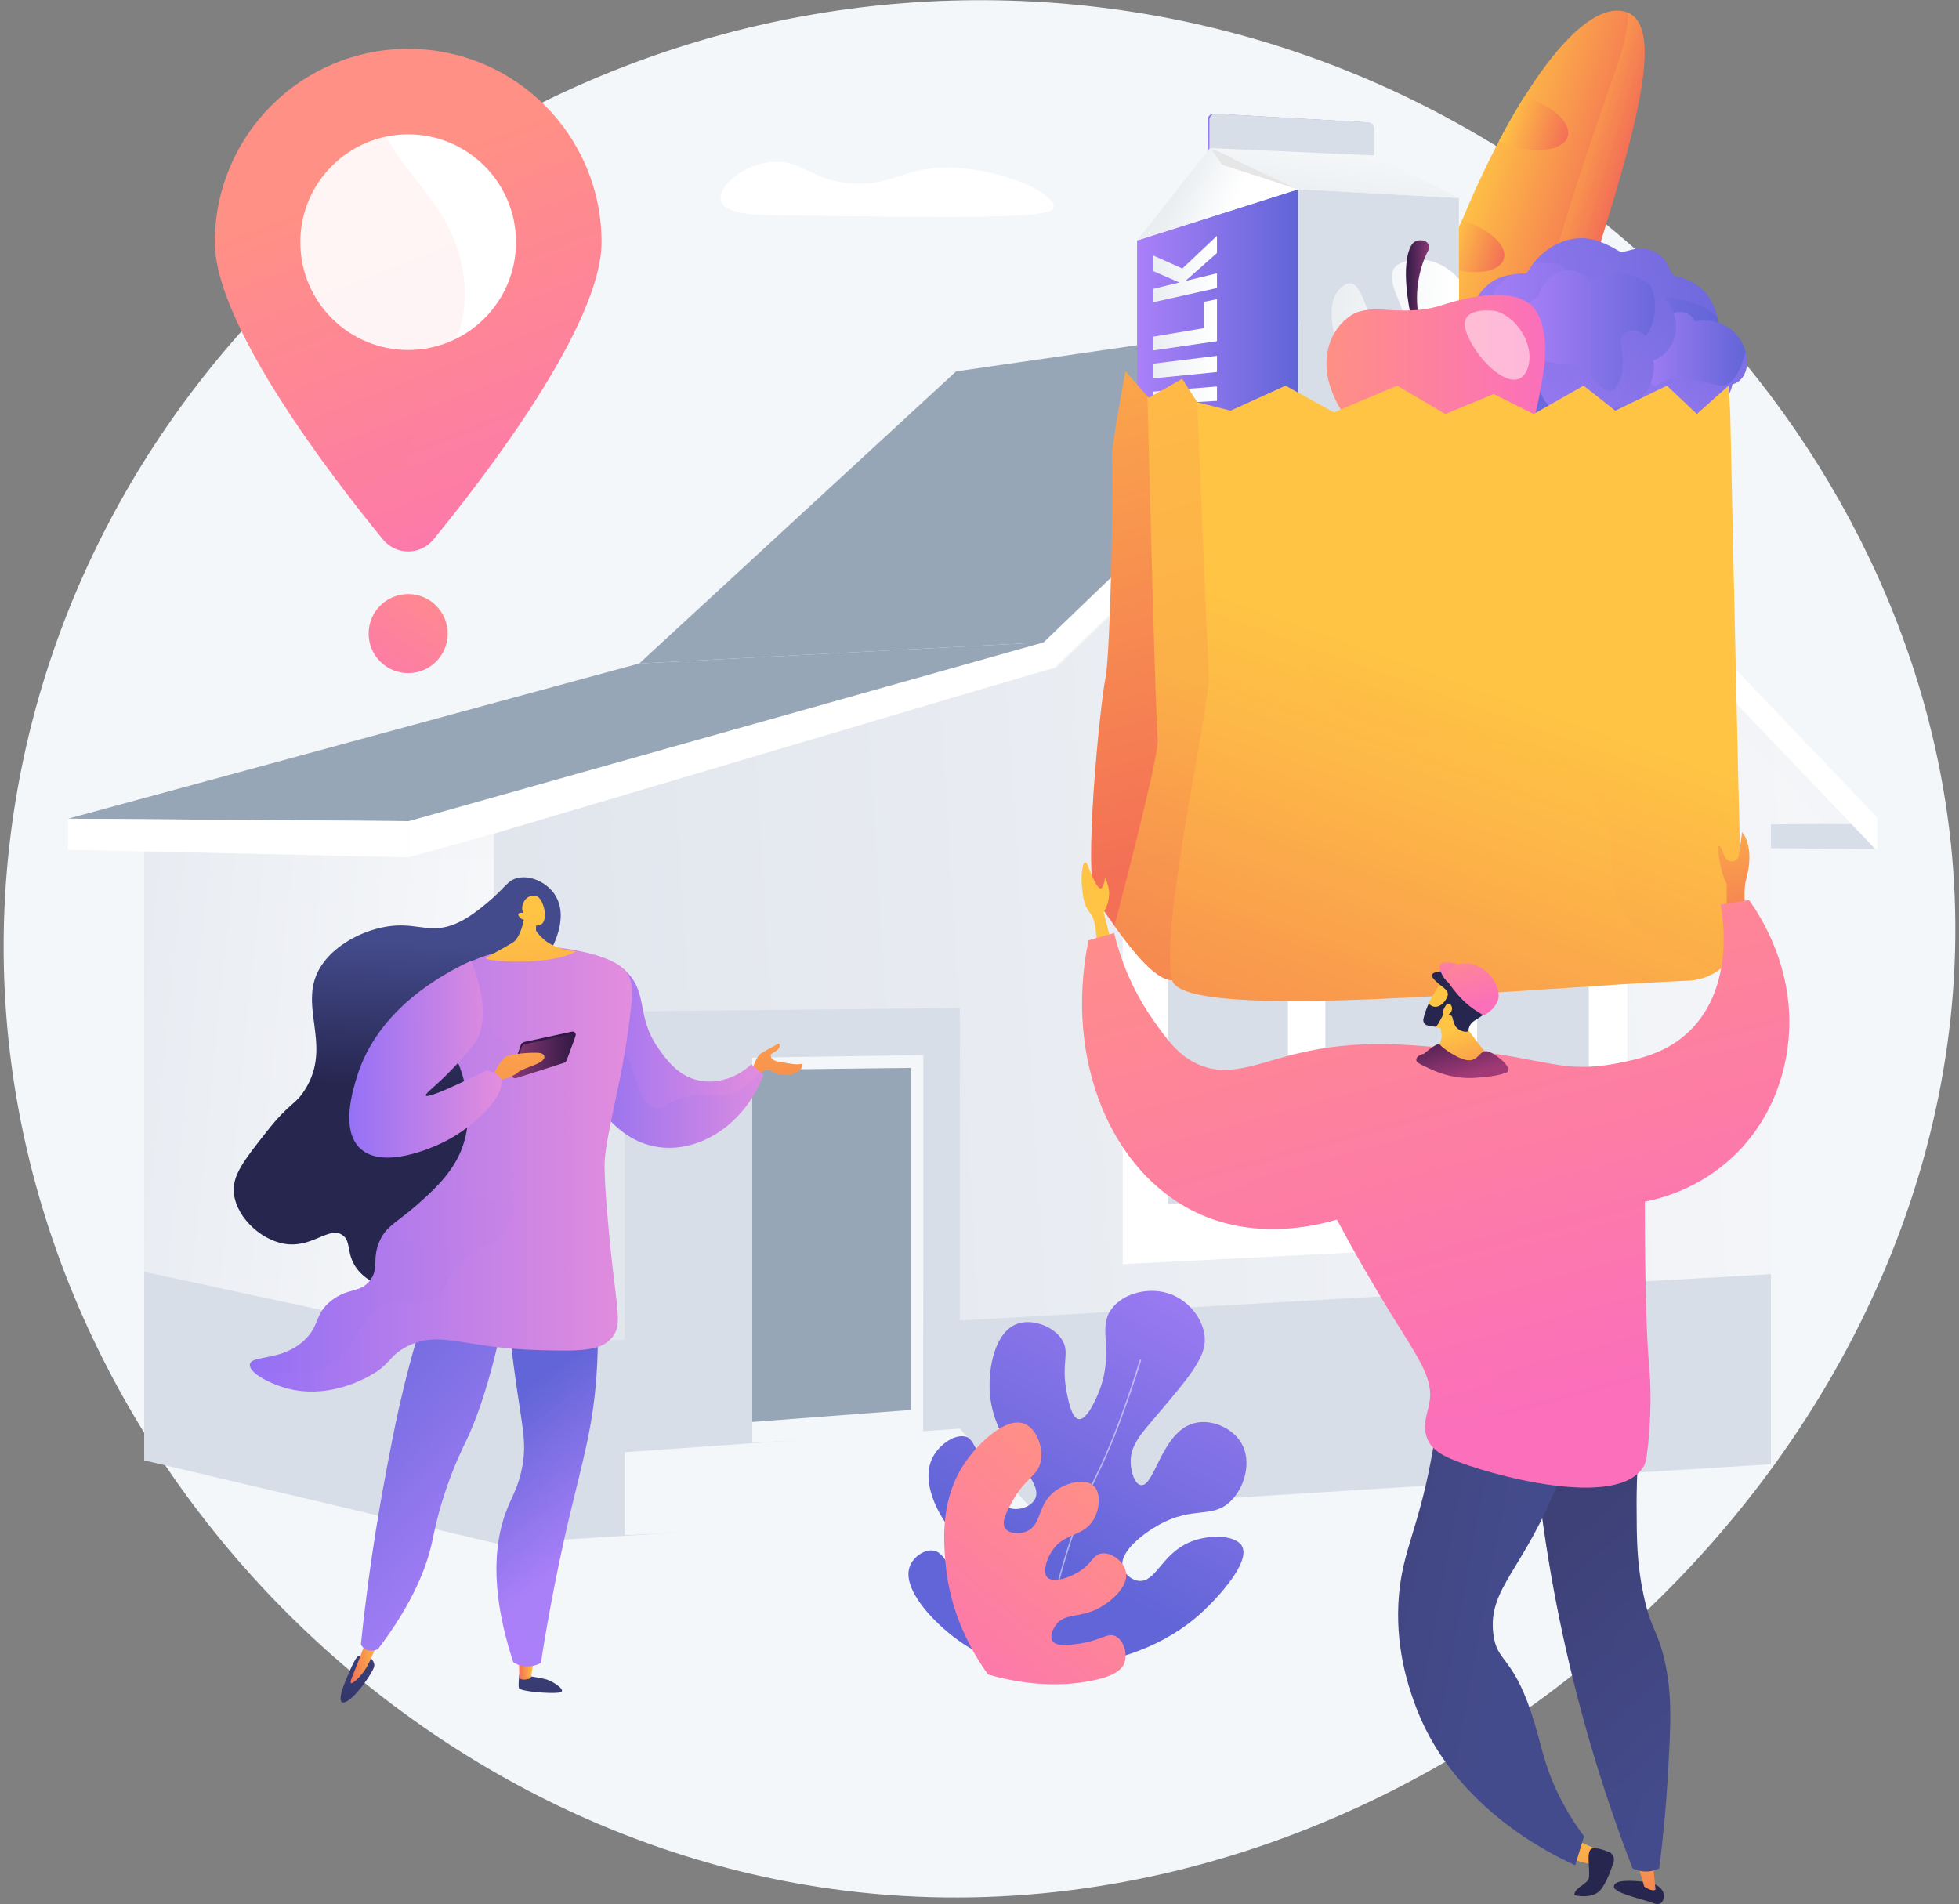 <svg width="287" height="279" viewBox="0 0 287 279" fill="none" xmlns="http://www.w3.org/2000/svg">
<rect x="0" y="0" width="287" height="279" fill="#808080" stroke="none"/>
<path d="M147.947 0.093C74.757 -2.07 11.35 51.036 1.768 120.73C-8.704 196.923 48.941 265.484 119.868 276.461C208.089 290.117 293.662 211.104 285.98 125.389C280.198 60.811 222.351 2.286 147.947 0.093Z" fill="#F4F7FA"/>
<path d="M259.447 214.53V186.006L21.125 185.672V213.964L72.866 226.185L259.447 214.53Z" fill="#D8DEE8"/>
<path d="M258.911 120.699V124.268L274.78 124.419L271.273 120.75L258.911 120.699Z" fill="#D8DEE8"/>
<path d="M72.361 197.367L21.125 186.34V120.78L72.361 121.276V197.367Z" fill="url(#paint0_linear_1_193)"/>
<path d="M271.273 120.568L259.447 120.801V186.683L140.71 193.466L91.525 196.276L72.361 197.367V121.286L154.8 97.795L203.935 50.349L271.273 120.568ZM237.583 180.892V115.615L165.212 115.494V184.611L237.583 180.892Z" fill="url(#paint1_linear_1_193)"/>
<g opacity="0.2">
<path opacity="0.2" d="M272.455 120.821L205.815 50.996L203.773 48.853L201.751 50.804L152.89 97.765L71.067 120.811L59.848 123.974V125.703H72.361V124.581L154.507 101.444L203.935 53.998L267.786 120.821H272.455Z" fill="#D8DEE8"/>
</g>
<path d="M203.773 45.204L205.815 47.337L273.264 117.95L275.003 119.77V124.389L274.78 124.419L271.293 120.77L203.935 50.349L154.507 97.785L73.069 121.933L59.848 125.602V120.315L71.067 117.162L152.89 94.116L201.751 47.145L203.773 45.204Z" fill="white"/>
<path d="M236.846 116.525V180.022L166.02 183.61V116.454L236.846 116.525ZM233.086 173.968V120.659L216.064 120.699V174.736L233.086 173.968ZM211.445 174.948V120.71L193.817 120.75V175.747L211.445 174.948ZM189.026 175.969V120.76L170.761 120.801V176.798L189.026 175.969Z" fill="white"/>
<path d="M164.484 185.218V114.908L238.382 114.978V181.478L164.484 185.218ZM167.567 118.001V181.983L235.309 178.557V118.061L167.567 118.001ZM169.224 178.415V119.274L190.572 119.224V177.445L169.224 178.415ZM172.307 122.347V175.191L187.489 174.503V122.317L172.307 122.347ZM192.28 177.364V119.214L212.981 119.163V176.414L192.28 177.364ZM195.363 122.296V174.15L209.908 173.482V122.256L195.363 122.296ZM214.528 176.353V119.163L234.632 119.113V175.433L214.528 176.353ZM217.611 122.236V173.129L231.549 172.492V122.206L217.611 122.236Z" fill="white"/>
<path d="M203.773 45.204L201.751 47.145L152.89 94.116L93.648 97.209L138.214 56.121L140.063 54.412L203.773 45.204Z" fill="#97A6B7"/>
<path d="M110.205 154.793L135.292 154.47L135.272 209.962L110.205 211.387V154.793Z" fill="#F4F7FA"/>
<path d="M105.575 208.688V156.794L133.443 156.461V206.575L105.575 208.688Z" fill="#97A6B7"/>
<path d="M91.526 212.832V148.193L140.619 147.687V209.658L135.272 209.962V154.581L110.205 154.965V211.771L91.526 212.832Z" fill="#D8DEE8"/>
<path d="M152.89 94.116L71.067 117.162L59.848 120.315L9.966 119.951L19.972 117.232L93.648 97.209L152.89 94.116Z" fill="#97A6B7"/>
<path d="M59.848 125.602L9.966 124.5V119.951L59.848 120.315V125.602Z" fill="white"/>
<path d="M232.762 121.073V173.573L216.407 174.311V121.114L232.762 121.073Z" fill="#D8DEE8"/>
<path d="M188.682 121.185V175.565L171.125 176.363V121.235L188.682 121.185Z" fill="#D8DEE8"/>
<path d="M211.111 121.124V174.554L194.17 175.322V121.175L211.111 121.124Z" fill="#D8DEE8"/>
<path d="M91.526 212.772L140.619 209.315L152.092 222.152L91.526 224.921V212.772Z" fill="#F4F7FA"/>
<path d="M88.129 35.48C88.129 47.58 71.168 69.675 63.497 79.045C61.586 81.38 58.018 81.38 56.108 79.045C48.436 69.665 31.475 47.58 31.475 35.48C31.475 19.834 44.16 7.158 59.797 7.158C75.444 7.158 88.129 19.834 88.129 35.48Z" fill="url(#paint2_linear_1_193)"/>
<path d="M59.797 51.279C68.523 51.279 75.596 44.206 75.596 35.48C75.596 26.755 68.523 19.682 59.797 19.682C51.072 19.682 43.999 26.755 43.999 35.48C43.999 44.206 51.072 51.279 59.797 51.279Z" fill="white"/>
<g opacity="0.3">
<path opacity="0.3" d="M59.676 67.422C61.475 55.586 69.288 51.795 67.944 40.626C66.398 27.739 54.986 24.302 54.713 12.84C54.672 10.99 54.915 9.211 55.39 7.503C41.846 9.615 31.475 21.34 31.475 35.481C31.475 47.58 48.436 69.676 56.108 79.046C57.23 80.421 58.928 80.987 60.525 80.744C59.15 75.559 59.11 71.132 59.676 67.422Z" fill="url(#paint3_linear_1_193)"/>
</g>
<path d="M59.797 98.624C62.996 98.624 65.589 96.031 65.589 92.832C65.589 89.633 62.996 87.04 59.797 87.04C56.598 87.04 54.005 89.633 54.005 92.832C54.005 96.031 56.598 98.624 59.797 98.624Z" fill="url(#paint4_linear_1_193)"/>
<path d="M76.081 245.359C76.081 245.359 75.899 246.825 76.02 247.32C76.141 247.815 80.417 248.169 81.873 247.997C83.328 247.825 81.003 246.34 80.084 246.067C79.154 245.794 76.081 245.359 76.081 245.359Z" fill="url(#paint5_linear_1_193)"/>
<path d="M78.234 242.903L77.779 245.854C77.779 245.854 76.626 246.37 76.081 245.864L76.02 242.782L78.234 242.903Z" fill="url(#paint6_linear_1_193)"/>
<path d="M54.127 242.772C54.127 242.772 55.036 243.449 54.794 244.247C54.551 245.056 52.439 248.28 50.922 249.2C49.416 250.12 49.891 248.21 50.326 247.017C50.761 245.824 51.883 243.206 52.327 242.772C52.772 242.337 54.127 242.772 54.127 242.772Z" fill="url(#paint7_linear_1_193)"/>
<path d="M55.764 239.537C55.329 240.76 54.905 241.761 54.571 242.509C53.844 244.146 53.439 244.763 52.995 245.299C52.6 245.763 51.67 246.754 51.418 246.592C51.165 246.42 51.842 245.218 53.156 241.69C53.348 241.174 53.955 239.547 53.955 239.547H55.764V239.537Z" fill="url(#paint8_linear_1_193)"/>
<path d="M87.189 188.462C87.502 191.535 87.806 196.306 87.351 202.088C86.765 209.628 85.258 214.399 83.368 222.435C82.216 227.347 80.659 234.574 79.244 243.621C78.921 243.813 77.961 244.298 76.717 244.116C76.02 244.015 75.504 243.742 75.201 243.54C71.502 232.239 72.593 225.245 74.382 220.878C75.141 219.018 76.06 217.552 76.556 214.692C77.213 210.912 76.404 208.799 75.252 200.036C74.433 193.789 74.575 192.829 75.12 191.889C77.294 188.169 83.965 188.24 87.189 188.462Z" fill="url(#paint9_linear_1_193)"/>
<path d="M110.174 156.855C110.174 156.855 110.69 154.823 111.559 154.288C112.418 153.752 113.641 153.176 113.924 152.943C114.207 152.711 114.531 153.408 113.722 153.954C112.914 154.49 112.914 154.49 112.914 154.49C112.893 154.641 112.924 154.753 112.944 154.833C113.075 155.218 113.51 155.48 114.046 155.531C116.118 155.966 116.916 155.986 117.24 155.895C117.29 155.885 117.462 155.824 117.543 155.905C117.664 156.036 117.442 156.441 117.351 156.582C116.795 157.441 114.854 157.805 113.399 157.138C112.863 156.895 112.661 156.633 112.277 156.693C111.66 156.794 111.286 157.613 111.064 158.28L110.174 156.855Z" fill="url(#paint10_linear_1_193)"/>
<path d="M74.464 189.776C72.199 201.471 69.976 207.616 68.298 211.094C67.883 211.953 66.499 214.712 65.195 218.674C64.032 222.182 63.557 224.759 63.305 225.902C62.526 229.49 60.596 234.726 55.4 241.589C55.34 241.629 54.45 242.125 53.601 241.68C53.176 241.457 52.954 241.094 52.873 240.922C53.55 234.362 54.329 228.843 55.006 224.588C55.148 223.698 55.774 219.786 56.755 214.631C57.139 212.61 57.705 209.648 58.372 206.616C59.211 202.835 60.495 197.681 62.476 191.515C66.468 190.928 70.461 190.352 74.464 189.776Z" fill="url(#paint11_linear_1_193)"/>
<path d="M111.842 157.492C111.256 156.966 110.67 156.441 110.073 155.925C109.861 156.148 106.717 159.21 102.321 158.28C99.298 157.644 97.55 155.157 96.438 153.57C93.082 148.809 95.094 145.312 91.475 142.077C90.474 141.178 88.503 140.086 87.219 140.42C84.157 141.208 82.388 150.437 85.36 157.694C85.956 159.16 89.261 167.226 96.741 168.095C102.775 168.803 109.184 164.537 111.842 157.492Z" fill="url(#paint12_linear_1_193)"/>
<path d="M76.394 143.513C77.678 142.33 80.134 140.955 81.367 137.772C81.741 136.811 83.055 133.425 81.114 130.827C79.962 129.291 77.829 128.24 75.939 128.614C74.332 128.927 74.079 130.049 71.34 132.303C70.279 133.183 68.561 134.598 66.66 135.376C63.395 136.72 61.434 135.457 58.16 135.598C54.137 135.78 49.457 138.024 47.203 141.289C43.2 147.091 48.992 152.964 44.615 159.756C43.18 161.98 42.472 161.484 39.076 165.79C35.67 170.106 33.972 172.259 34.275 174.908C34.699 178.577 38.641 182.074 42.361 182.317C46 182.549 48.304 179.689 50.154 180.942C51.468 181.831 50.72 183.56 52.115 185.642C53.914 188.321 57.462 188.856 58.038 188.947C63.355 189.746 70.511 183.519 73.554 176.141C79.042 162.839 69.41 149.972 76.394 143.513Z" fill="url(#paint13_linear_1_193)"/>
<path opacity="0.3" d="M74.382 220.888C75.141 219.028 76.06 217.563 76.556 214.702C77.213 210.922 76.404 208.809 75.252 200.046C74.433 193.799 74.575 192.839 75.12 191.899C76.303 189.867 78.82 188.958 81.377 188.594C81.347 188.725 81.306 188.856 81.276 188.988C79.932 195.123 85.067 198.873 82.752 205.615C81.61 208.941 79.79 209.709 79.366 213.56C78.972 217.179 80.407 217.927 80.104 221.212C79.639 226.124 76.151 227.317 75.242 231.077C74.655 233.523 75.151 237.091 79.457 242.266C79.386 242.711 79.315 243.156 79.244 243.611C78.921 243.803 77.961 244.288 76.717 244.106C76.02 244.005 75.504 243.732 75.201 243.53C71.502 232.249 72.593 225.255 74.382 220.888Z" fill="url(#paint14_linear_1_193)"/>
<path opacity="0.15" d="M87.897 149.254C93.426 153.621 92.809 162 96.215 162.425C97.257 162.556 97.196 161.757 99.672 160.949C103.291 159.766 104.999 160.959 107.546 160.069C108.598 159.695 109.972 158.907 111.327 157.037C111.498 157.189 111.67 157.34 111.842 157.492C109.184 164.537 102.775 168.792 96.731 168.085C89.251 167.216 85.946 159.15 85.35 157.684C83.955 154.278 83.611 150.447 83.945 147.243C85.218 147.627 86.603 148.233 87.897 149.254Z" fill="url(#paint15_linear_1_193)"/>
<path d="M91.91 142.633C91.566 142.108 90.495 140.652 85.916 139.571C83.621 139.035 79.386 138.105 73.938 139.267C66.448 140.854 61.788 145.352 60.03 147.232C61.465 148.172 65.437 151.023 67.398 156.441C68.005 158.129 69.814 163.89 67.237 169.288C65.751 172.401 63.112 174.736 61.121 176.505C58.119 179.163 56.573 179.577 55.562 181.953C54.47 184.551 55.572 185.814 54.208 187.593C52.752 189.503 51.034 188.614 48.557 190.544C46.02 192.526 46.92 194.143 44.615 196.336C41.259 199.51 36.822 198.479 36.61 199.904C36.428 201.137 39.592 202.795 42.27 203.472C47.587 204.807 52.216 202.563 53.601 201.875C57.422 199.955 56.755 198.722 59.666 197.256C64.538 194.81 67.863 197.529 78.962 197.812C84.976 197.964 88.008 197.994 89.676 195.962C91.192 194.102 90.394 192.071 89.484 183.287C89.191 180.356 88.574 174.22 88.574 170.713C88.574 168.641 89.292 165.265 90.727 158.513C90.808 158.119 91.586 154.46 92.213 149.588C92.789 145.211 92.708 143.867 91.91 142.633Z" fill="url(#paint16_linear_1_193)"/>
<g opacity="0.15">
<path opacity="0.15" d="M44.615 196.346C46.92 194.163 46.02 192.536 48.557 190.555C51.034 188.624 52.742 189.513 54.208 187.603C55.572 185.824 54.46 184.561 55.562 181.963C56.563 179.577 58.119 179.173 61.121 176.515C63.123 174.736 65.751 172.401 67.237 169.298C69.824 163.9 68.015 158.139 67.398 156.451C65.437 151.033 61.465 148.172 60.03 147.243C60.171 147.091 60.333 146.919 60.505 146.747C69.976 148.051 75.495 153.519 76.182 155.147C77.759 158.897 75.262 160.272 75.201 171.077C75.171 176.242 75.727 178.284 74.049 180.437C72.129 182.903 69.925 182.135 67.156 185.359C65.023 187.836 65.367 189.402 63.375 190.453C61.232 191.575 59.878 190.271 57.462 190.787C53.429 191.646 52.57 196.296 49.912 198.833C47.9 200.753 44.17 202.098 36.832 200.652C36.66 200.41 36.579 200.167 36.61 199.935C36.822 198.489 41.27 199.52 44.615 196.346Z" fill="url(#paint17_linear_1_193)"/>
</g>
<path d="M77.011 133.405C77.011 133.405 76.536 137.226 75.121 138.095C73.716 138.974 71.431 140.116 71.179 140.42C70.926 140.733 79.912 141.693 84.359 139.449C82.894 139.146 82.489 139.035 82.489 139.035C82.095 138.924 81.347 138.712 80.599 138.287C80.094 137.994 79.275 137.438 78.527 136.367L78.547 134.254L77.011 133.405Z" fill="url(#paint18_linear_1_193)"/>
<path d="M76.798 134.759C76.798 134.759 77.718 136.023 79.153 135.497C80.447 135.022 79.669 131.697 78.648 131.313C78.304 131.181 77.678 131.242 77.263 131.505C76.97 131.687 76.182 132.667 76.637 133.759C76.313 133.668 76.02 133.749 75.949 133.91C75.858 134.112 76.131 134.395 76.192 134.456C76.414 134.678 76.677 134.739 76.798 134.759Z" fill="url(#paint19_linear_1_193)"/>
<path d="M75.515 157.916L82.812 155.339C82.944 155.298 83.055 155.197 83.106 155.056L84.319 151.761C84.44 151.417 84.147 151.073 83.793 151.154L76.93 152.64C76.768 152.67 76.424 152.772 76.313 153.065L74.959 157.077C74.837 157.451 75.151 158.038 75.515 157.916Z" fill="url(#paint20_linear_1_193)"/>
<path d="M75.626 157.958L82.681 155.704C82.813 155.663 82.924 155.562 82.974 155.421L84.187 152.125C84.309 151.782 84.016 151.438 83.662 151.519L76.799 153.005C76.637 153.035 76.516 153.156 76.465 153.308L75.06 157.371C74.929 157.735 75.262 158.079 75.626 157.958Z" fill="url(#paint21_linear_1_193)"/>
<path d="M72.048 157.815C72.048 157.815 73.281 155.359 74.019 154.864C74.757 154.369 78.072 154.156 79.002 154.267C79.922 154.379 79.993 155.066 79.224 155.581C78.456 156.097 76.263 156.683 75.879 157.128C75.495 157.573 72.786 158.806 72.048 157.815Z" fill="url(#paint22_linear_1_193)"/>
<path d="M73.331 157.987C74.352 160.12 69.753 165.123 64.618 167.519C63.577 168.004 56.067 171.511 52.701 168.196C49.911 165.467 51.67 159.766 52.297 157.734C55.38 147.748 64.972 142.633 69.005 140.784C72.058 148.294 70.299 151.66 69.612 152.711C68.884 153.813 66.862 156.117 64.719 158.159C63.203 159.594 62.263 160.292 62.395 160.514C62.556 160.787 64.335 160.261 71.239 156.845C72.027 156.966 72.978 157.259 73.331 157.987Z" fill="url(#paint23_linear_1_193)"/>
<path d="M226.879 59.598C217.995 88.567 213.79 109.045 205.966 106.639C205.34 106.447 204.764 106.104 204.248 105.619C202.257 103.779 201.094 99.887 200.741 94.53C200.589 92.357 200.579 89.941 200.69 87.313C200.832 84.261 201.145 80.925 201.63 77.377C201.954 75.032 202.257 72.566 202.732 70.049C203.52 65.854 204.642 61.478 205.572 56.848L205.582 56.828C205.582 56.828 205.582 56.828 205.582 56.818L207.735 49.793C208.877 46.084 209.989 42.455 211.495 39.089C211.505 39.059 211.516 39.028 211.536 39.008C211.697 38.492 211.869 37.977 212.051 37.472C212.071 37.421 212.092 37.361 212.112 37.31C212.425 36.431 212.779 35.581 213.133 34.742C213.173 34.631 213.224 34.53 213.264 34.429C213.567 33.712 213.881 32.994 214.184 32.286C214.204 32.236 214.224 32.195 214.245 32.145C215.983 27.98 217.793 24.119 219.622 20.642C220.845 18.317 222.078 16.164 223.301 14.214C228.82 5.389 234.218 0.538 238.16 1.741C238.271 1.771 238.382 1.811 238.493 1.862C245.68 4.904 235.633 31.043 226.879 59.598Z" fill="url(#paint24_linear_1_193)"/>
<path d="M229.659 20.015C229.063 21.956 225.404 22.563 221.482 21.36C220.825 21.158 220.188 20.915 219.612 20.642C220.835 18.317 222.068 16.164 223.291 14.214C223.412 14.244 223.534 14.284 223.645 14.315C227.567 15.518 230.255 18.065 229.659 20.015Z" fill="url(#paint25_linear_1_193)"/>
<path d="M220.309 37.947C219.713 39.887 216.064 40.453 212.142 39.261C211.91 39.19 211.657 39.17 211.435 39.089C212.314 36.724 213.254 34.429 214.154 32.296L214.265 32.327C218.187 33.52 220.906 35.996 220.309 37.947Z" fill="url(#paint26_linear_1_193)"/>
<path d="M212.152 55.12C211.637 56.798 208.847 57.475 205.572 56.858L205.582 56.838C205.582 56.838 205.582 56.838 205.582 56.828L207.685 49.985C210.727 51.309 212.668 53.442 212.152 55.12Z" fill="url(#paint27_linear_1_193)"/>
<path d="M208.716 75.74C208.18 77.499 205.117 78.166 201.62 77.377C201.943 75.032 202.247 72.566 202.722 70.049C206.633 71.262 209.312 73.799 208.716 75.74Z" fill="url(#paint28_linear_1_193)"/>
<path d="M205.471 92.579C205.057 93.934 203.156 94.631 200.72 94.53C200.569 92.357 200.559 89.941 200.67 87.313C203.925 88.627 206.007 90.841 205.471 92.579Z" fill="url(#paint29_linear_1_193)"/>
<path opacity="0.4" d="M226.879 59.598C217.995 88.567 213.79 109.045 205.966 106.639C205.34 106.447 204.764 106.104 204.248 105.619C205.602 103.385 207.685 100.645 209.989 97.371C214.649 90.73 221.098 72.424 223.21 57.495C225.323 42.566 233.035 20.723 236.906 9.625C238.17 5.986 238.544 3.53 238.473 1.852C245.68 4.904 235.633 31.043 226.879 59.598Z" fill="url(#paint30_linear_1_193)"/>
<path d="M214.285 67.987C214.093 69.028 214.204 70.11 214.346 71.151C214.487 72.172 214.76 73.162 215.639 73.799C215.831 73.941 216.034 74.062 216.246 74.153C216.488 74.254 216.782 74.284 216.984 74.436C217.327 74.689 217.479 75.224 217.752 75.558C218.419 76.356 219.329 76.811 220.35 76.912C220.592 76.933 220.855 76.943 221.077 77.054C221.33 77.175 221.532 77.408 221.745 77.579C222.159 77.903 222.634 78.055 223.16 78.065C223.655 78.065 224.14 77.943 224.605 77.802C225.161 77.64 225.707 77.468 226.263 77.307C226.809 77.145 227.364 76.983 227.91 76.811C228.365 76.66 228.81 76.468 229.154 76.144C229.528 75.79 229.689 75.315 229.871 74.84C229.962 74.618 230.053 74.365 230.235 74.204C230.417 74.042 230.67 73.981 230.902 73.931C231.842 73.698 232.732 73.334 233.409 72.606C233.995 71.97 234.298 71.08 234.167 70.221C234.157 70.14 234.137 70.069 234.116 69.999C234.207 69.948 234.288 69.867 234.319 69.766C234.885 68.038 234.268 66.016 232.752 64.965C232.327 64.672 231.883 64.53 231.418 64.328C230.973 64.136 230.761 63.691 230.437 63.348C229.75 62.6 228.86 62.681 227.951 62.812C227.536 62.873 227.132 62.913 226.738 62.751C226.283 62.559 225.879 62.256 225.424 62.054C224.959 61.852 224.464 61.771 223.968 61.862C223.523 61.943 223.089 62.155 222.644 62.175C222.139 62.206 221.643 61.953 221.158 61.852C220.714 61.761 220.238 61.74 219.784 61.771C218.833 61.842 217.853 62.185 217.115 62.802C216.721 63.135 216.367 63.54 216.185 64.035C216.094 64.288 216.054 64.53 216.023 64.793C216.003 65.026 215.983 65.248 215.831 65.43C215.67 65.632 215.447 65.784 215.265 65.966C215.083 66.147 214.932 66.35 214.8 66.562C214.548 66.987 214.386 67.482 214.285 67.987Z" fill="url(#paint31_linear_1_193)"/>
<path opacity="0.4" d="M215.377 65.865C216.246 67.502 217.297 69.059 218.146 70.706C218.712 71.656 219.662 72.263 220.562 72.819C221.563 73.365 222.786 73.415 223.857 72.94C225.96 72.162 227.263 70.241 229.629 69.978C231.195 69.837 232.732 69.857 234.197 70.302C234.299 71.131 233.995 71.98 233.429 72.586C232.752 73.314 231.873 73.678 230.922 73.91C230.69 73.971 230.437 74.032 230.255 74.183C230.063 74.345 229.972 74.598 229.892 74.82C229.71 75.295 229.558 75.76 229.174 76.124C228.82 76.457 228.375 76.65 227.931 76.791C227.385 76.973 226.829 77.125 226.283 77.286C225.727 77.448 225.181 77.62 224.625 77.782C224.16 77.923 223.665 78.044 223.18 78.044C222.654 78.044 222.189 77.893 221.765 77.559C221.542 77.387 221.35 77.155 221.098 77.034C220.875 76.922 220.613 76.922 220.37 76.892C219.349 76.791 218.429 76.326 217.772 75.538C217.499 75.204 217.348 74.668 217.004 74.416C216.792 74.264 216.499 74.234 216.266 74.133C216.044 74.042 215.842 73.92 215.66 73.779C214.78 73.142 214.518 72.152 214.366 71.131C214.214 70.09 214.113 69.008 214.305 67.967C214.396 67.462 214.568 66.976 214.841 66.542C214.972 66.319 215.124 66.117 215.306 65.945C215.316 65.925 215.346 65.895 215.377 65.865Z" fill="url(#paint32_linear_1_193)"/>
<path d="M227.951 54.938C227.071 53.917 225.828 53.159 224.504 52.947C224.858 51.612 224.383 50.086 223.17 49.237C221.593 48.125 219.733 48.317 218.075 49.025C216.681 48.6 215.114 48.661 213.79 49.247C210.858 50.531 209.595 53.877 210.484 56.798C209.211 57.172 208.16 58.172 207.776 59.497C207.28 61.175 207.978 62.873 209.292 63.954C209.959 64.5 210.727 64.914 211.455 65.389C212.243 65.915 212.749 66.562 213.345 67.28C214.517 68.685 216.296 69.493 218.146 69.392C219.784 69.301 221.259 68.462 222.27 67.219C223.261 67.785 224.464 67.906 225.596 67.654C227.213 67.3 228.507 66.228 229.245 64.763C230.751 61.791 230.114 57.435 227.951 54.938Z" fill="url(#paint33_linear_1_193)"/>
<path d="M241.485 70.039C242.354 69.918 244.78 69.21 246.054 67.937C247.398 66.602 247.166 63.894 247.712 63.206C248.257 62.519 249.865 62.034 250.916 60.75C252.432 58.88 252.937 56.303 251.836 54.726C251.361 54.048 249.986 52.957 250.168 51.956C250.38 51.461 251.937 50.551 251.724 47.519C251.553 45.093 250.158 41.414 245.356 40.433C244.416 39.887 244.538 37.785 242.082 36.764C239.625 35.753 238.079 37.31 237.189 36.794C236.3 36.279 234.137 34.965 231.943 34.904C229.386 34.834 226.94 36.016 225.07 38.068C224.605 38.584 224.211 39.139 223.877 39.716C223.736 39.958 223.695 40.049 223.412 40.059C223.079 40.069 222.765 40.069 222.432 40.11C221.249 40.231 219.865 40.484 218.793 41.151C216.63 42.495 215.367 44.982 215.225 47.226C215.084 49.348 217.216 53.159 216.994 53.796C216.772 54.432 214.568 56.505 214.669 59.052C214.801 62.286 216.398 64.965 219.329 66.38C220.623 67.007 224.191 67.825 225.131 68.462C226.071 69.099 225.889 72.111 227.365 73.455C228.972 74.911 230.73 74.82 233.187 74.112C234.521 73.728 235.319 73.91 236.421 72.99C237.695 73.385 239.363 72.677 240.424 71.636C240.909 71.161 240.616 70.16 241.485 70.039Z" fill="url(#paint34_linear_1_193)"/>
<g opacity="0.4">
<path opacity="0.4" d="M245.144 43.678C241.758 43.193 239.322 46.013 236.179 46.397C233.035 46.791 232.287 42.667 230.559 40.554C229.952 39.766 229.144 38.988 228.335 38.796C227.082 38.462 225.778 38.442 224.524 38.725C224.696 38.492 224.878 38.28 225.07 38.058C226.94 36.006 229.386 34.834 231.944 34.894C234.147 34.955 236.3 36.259 237.189 36.784C238.089 37.31 239.636 35.743 242.082 36.754C244.538 37.765 244.417 39.877 245.357 40.423C249.45 41.262 251.067 44.062 251.563 46.367C251.492 46.316 251.431 46.265 251.361 46.215C249.642 44.8 247.499 43.991 245.144 43.678Z" fill="url(#paint35_linear_1_193)"/>
<path opacity="0.4" d="M218.783 41.141C219.521 40.686 220.4 40.423 221.27 40.261C219.945 41.383 218.065 42.869 218.945 44.466C220.41 47.145 223.473 48.823 224.342 51.976C225.232 55.342 221.927 57.445 219.228 58.688C218.268 59.143 218.187 60.053 218.53 60.922C219.44 63.328 221.522 65.258 224.009 65.773C229.892 66.987 235.461 65.309 241.414 64.935C242.991 64.793 244.366 65.935 245.559 66.835C246.115 66.34 246.66 65.824 247.186 65.288C247.004 66.228 246.731 67.259 246.054 67.937C244.78 69.21 242.354 69.918 241.485 70.039C240.616 70.16 240.909 71.161 240.424 71.626C239.363 72.667 237.685 73.365 236.421 72.98C235.319 73.89 234.511 73.718 233.187 74.102C230.72 74.8 228.962 74.901 227.365 73.445C225.889 72.101 226.071 69.079 225.131 68.452C224.191 67.825 220.623 66.997 219.329 66.37C216.398 64.955 214.79 62.286 214.669 59.042C214.568 56.495 216.772 54.422 216.994 53.786C217.216 53.149 215.094 49.338 215.225 47.216C215.356 44.972 216.62 42.485 218.783 41.141Z" fill="url(#paint36_linear_1_193)"/>
</g>
<path d="M222.25 57.364C230.922 64.308 233.389 76.801 233.389 76.801L241.455 71.747C230.407 59.062 232.984 53.816 232.883 48.398C232.883 48.398 232.206 47.074 231.741 48.59C231.499 49.389 231.165 52.633 231.711 56.232C229.103 52.371 229.507 48.995 228.608 47.953C228.294 47.6 227.435 47.701 227.435 47.701C227.435 47.701 228.699 56.818 233.652 66.683C233.652 66.683 228.112 57.081 224.999 54.898C224.413 54.503 224.019 54.999 224.484 55.918C224.484 55.918 225.909 57.576 227.486 60.396C224.706 57.99 224.241 57.414 223.261 56.596C222.29 55.797 221.805 56.454 222.25 57.364Z" fill="url(#paint37_linear_1_193)"/>
<path d="M253.786 56.303C254.888 56.06 255.666 55.049 255.869 53.887C256.111 52.472 255.707 50.966 254.949 49.763C253.544 47.549 250.865 46.548 248.369 47.104C247.984 46.346 247.216 45.78 246.357 45.709C245.559 45.649 244.861 45.972 244.366 46.528C243.921 46.508 243.476 46.538 243.052 46.65C242.001 46.912 241.101 47.862 241.091 48.934C239.635 49.459 238.857 51.279 238.756 52.745C238.685 53.796 238.827 54.958 239.625 55.726C239.949 56.04 240.394 56.111 240.434 56.606C240.474 57.071 240.525 57.536 240.707 57.97C241.071 58.85 241.748 59.567 242.587 60.022C242.941 60.214 243.355 60.346 243.749 60.416C244.214 60.487 244.77 60.305 245.205 60.437C245.458 60.507 245.69 60.78 245.902 60.922C246.104 61.063 246.317 61.185 246.539 61.276C246.964 61.447 247.418 61.508 247.883 61.488C248.763 61.447 249.602 61.063 250.35 60.619C251.886 59.678 253.524 58.162 253.786 56.303Z" fill="url(#paint38_linear_1_193)"/>
<path opacity="0.4" d="M241.354 55.565C241.768 55.999 242.365 56.798 242.658 56.555C245.356 54.24 248.844 55.888 251.866 56.454C253.645 56.767 254.575 54.827 255.09 53.513C255.333 52.937 255.575 52.239 255.717 51.501C255.929 52.28 256 53.088 255.869 53.877C255.666 55.029 254.878 56.04 253.786 56.292C253.524 58.152 251.886 59.668 250.34 60.598C249.602 61.043 248.753 61.427 247.873 61.468C247.418 61.488 246.964 61.427 246.529 61.255C246.297 61.164 246.094 61.033 245.892 60.902C245.68 60.75 245.447 60.487 245.195 60.416C244.76 60.285 244.204 60.467 243.739 60.396C243.335 60.336 242.931 60.194 242.577 60.002C241.738 59.557 241.061 58.84 240.697 57.95C240.515 57.505 240.464 57.05 240.424 56.586C240.383 56.09 239.949 56.03 239.615 55.706C238.827 54.938 238.675 53.765 238.746 52.724C238.756 52.644 238.756 52.573 238.766 52.492C239.625 53.523 240.424 54.564 241.354 55.565Z" fill="url(#paint39_linear_1_193)"/>
<path d="M225.262 52.977C224.322 52.209 223.17 51.734 222.038 51.309C220.926 50.895 219.784 50.622 218.662 51.168C218.419 51.289 218.186 51.42 217.974 51.592C217.742 51.784 217.55 52.057 217.277 52.189C216.832 52.401 216.205 52.259 215.72 52.35C214.558 52.583 213.587 53.26 212.93 54.23C212.769 54.463 212.617 54.726 212.385 54.887C212.122 55.079 211.778 55.15 211.485 55.272C210.929 55.514 210.515 55.908 210.232 56.434C209.959 56.929 209.817 57.485 209.706 58.041C209.565 58.688 209.433 59.335 209.302 59.982C209.17 60.629 209.019 61.265 208.908 61.922C208.806 62.458 208.766 63.014 208.908 63.55C209.059 64.126 209.453 64.54 209.827 64.985C210.009 65.197 210.211 65.43 210.262 65.703C210.323 65.976 210.242 66.259 210.171 66.532C209.898 67.613 209.767 68.705 210.141 69.786C210.464 70.716 211.192 71.515 212.132 71.848C212.213 71.879 212.304 71.899 212.385 71.919C212.385 72.04 212.425 72.162 212.516 72.253C213.951 73.759 216.327 74.244 218.217 73.294C218.742 73.031 219.127 72.657 219.591 72.303C220.036 71.96 220.592 71.99 221.118 71.858C222.24 71.575 222.654 70.635 223.018 69.635C223.18 69.18 223.362 68.755 223.746 68.442C224.191 68.088 224.716 67.846 225.171 67.502C225.626 67.148 225.98 66.693 226.162 66.137C226.323 65.642 226.344 65.096 226.566 64.621C226.808 64.096 227.334 63.732 227.708 63.287C228.042 62.883 228.325 62.428 228.537 61.943C228.982 60.952 229.174 59.759 228.951 58.688C228.83 58.102 228.618 57.526 228.213 57.081C228.011 56.858 227.789 56.676 227.536 56.505C227.314 56.353 227.102 56.222 226.99 55.969C226.879 55.696 226.849 55.393 226.758 55.11C226.677 54.827 226.556 54.564 226.404 54.311C226.121 53.786 225.717 53.351 225.262 52.977Z" fill="url(#paint40_linear_1_193)"/>
<path opacity="0.4" d="M211.505 55.292C211.799 55.16 212.142 55.1 212.405 54.908C212.637 54.736 212.789 54.483 212.951 54.251C213.476 53.472 214.204 52.886 215.063 52.563C214.993 52.674 214.922 52.795 214.841 52.906C214.75 53.017 214.619 53.402 214.578 53.563C213.628 55.292 211.889 57.253 212.85 59.022C213.305 59.982 214.619 60.396 215.124 61.306C215.983 62.61 215.447 64.298 215.751 65.804C215.902 66.906 215.7 68.189 216.964 68.664C219.046 69.422 221.381 69.433 223.463 68.766C223.261 69.028 223.139 69.332 223.028 69.655C222.664 70.656 222.25 71.585 221.128 71.879C220.613 72.01 220.046 71.99 219.602 72.323C219.137 72.677 218.753 73.051 218.227 73.324C216.337 74.274 213.962 73.789 212.526 72.283C212.435 72.192 212.405 72.071 212.395 71.949C212.314 71.929 212.223 71.899 212.142 71.879C211.202 71.545 210.474 70.747 210.151 69.817C209.777 68.735 209.908 67.644 210.181 66.562C210.252 66.299 210.323 66.016 210.272 65.733C210.212 65.46 210.009 65.228 209.838 65.016C209.464 64.571 209.069 64.156 208.918 63.58C208.776 63.044 208.827 62.489 208.918 61.953C209.039 61.306 209.181 60.659 209.322 60.012C209.453 59.365 209.585 58.718 209.726 58.071C209.848 57.526 209.979 56.959 210.252 56.464C210.535 55.928 210.949 55.534 211.505 55.292Z" fill="url(#paint41_linear_1_193)"/>
<path d="M236.704 39.938C235.309 39.908 233.874 40.342 232.792 41.222C232.014 40.019 230.508 39.342 229.022 39.675C227.081 40.12 225.929 41.676 225.333 43.445C224.049 44.224 223.008 45.467 222.533 46.892C221.492 50.036 223.19 53.311 226.05 54.655C225.454 55.898 225.505 57.394 226.253 58.607C227.203 60.144 228.982 60.79 230.73 60.517C231.62 60.386 232.459 60.073 233.328 59.85C234.278 59.598 235.117 59.668 236.088 59.699C237.978 59.77 239.838 58.961 241.03 57.475C242.092 56.161 242.466 54.433 242.203 52.795C243.325 52.431 244.245 51.582 244.841 50.541C245.68 49.055 245.751 47.317 245.144 45.73C243.911 42.526 240.11 40.009 236.704 39.938Z" fill="url(#paint42_linear_1_193)"/>
<path opacity="0.4" d="M224.069 50.784C224.959 52.977 227.476 53.331 229.649 53.29C232.176 53.169 233.217 55.878 235.238 57.071C235.633 57.303 236.057 57.364 236.451 57.01C238.19 55.16 237.745 52.654 237.482 50.298C237.29 49.358 238.028 48.712 238.958 48.418C239.787 48.236 240.525 48.752 241.101 49.227C242.708 47.044 242.951 43.92 241.677 41.606C243.244 42.647 244.527 44.102 245.154 45.73C245.761 47.317 245.69 49.055 244.851 50.541C244.265 51.582 243.335 52.431 242.213 52.795C242.476 54.432 242.102 56.151 241.04 57.475C239.848 58.961 237.988 59.77 236.098 59.699C235.127 59.668 234.288 59.598 233.338 59.85C232.479 60.073 231.63 60.386 230.74 60.517C228.992 60.78 227.213 60.144 226.263 58.607C225.515 57.394 225.464 55.898 226.06 54.655C223.2 53.321 221.502 50.036 222.543 46.892C222.846 45.992 223.372 45.154 224.039 44.466C223.301 46.498 223.251 48.762 224.069 50.784Z" fill="url(#paint43_linear_1_193)"/>
<path d="M241.364 71.525C240.232 70.585 233.035 73.759 233.298 76.579C233.55 79.389 243.598 73.385 241.364 71.525Z" fill="url(#paint44_linear_1_193)"/>
<path d="M201.094 23.331L176.917 23.149V17.569C176.917 17.044 177.361 16.629 177.887 16.66L200.225 17.933C200.71 17.964 201.084 18.358 201.084 18.843V23.331H201.094Z" fill="url(#paint45_linear_1_193)"/>
<path d="M201.367 23.331L177.189 21.956V17.569C177.189 17.044 177.634 16.629 178.16 16.66L200.498 17.933C200.983 17.964 201.357 18.358 201.357 18.843V23.331H201.367Z" fill="#D8DEE8"/>
<path d="M213.739 94.985L190.147 96.299V27.697L213.739 29.011V94.985Z" fill="#D8DEE8"/>
<path d="M205.996 38.27C199.972 39.796 209.403 47.62 204.086 49.247C199.861 50.541 200.366 38.776 196.495 42.111C192.573 45.497 197.779 55.585 200.417 63.337C203.035 71.019 203.166 82.108 195.302 80.167C193.099 79.621 191.502 78.833 190.157 77.943V96.289L213.749 94.975V40.888C211.869 38.776 209.17 37.472 205.996 38.27Z" fill="url(#paint46_linear_1_193)"/>
<path d="M190.158 96.299L166.586 91.963V35.228L190.158 27.738V96.299Z" fill="url(#paint47_linear_1_193)"/>
<path d="M190.158 27.738L166.586 35.228L177.26 21.693L190.158 27.738Z" fill="url(#paint48_linear_1_193)"/>
<g opacity="0.3">
<path opacity="0.3" d="M177.26 21.693L166.586 35.228L180.393 23.159L177.26 21.693Z" fill="#E6E6E6"/>
</g>
<path d="M166.586 78.681V91.973L190.168 96.309V77.984C186.145 75.437 184.265 72.556 177.715 71.919C173.439 71.495 169.396 75.154 166.586 78.681Z" fill="#D8DEE8"/>
<path d="M172.378 59.082V59.102L175.996 60.487V62.408L172.378 64.025V64.045L178.291 64.015V66.067L168.982 65.925V63.914L174.248 61.508V61.488L168.982 59.426V57.364L178.291 56.626V58.728L172.378 59.082Z" fill="url(#paint49_linear_1_193)"/>
<path d="M178.291 54.503L168.982 55.433V53.28L178.291 52.128V54.503Z" fill="url(#paint50_linear_1_193)"/>
<path d="M168.982 49.318L176.35 48.085V44.234L178.291 43.83V49.985L168.982 51.34V49.318Z" fill="url(#paint51_linear_1_193)"/>
<path d="M168.982 42.313L172.752 41.394V41.373L168.982 39.736V37.452L173.217 39.342L178.291 34.55V37.067L173.692 41.141V41.161L178.291 40.039V42.202L168.982 44.274V42.313Z" fill="url(#paint52_linear_1_193)"/>
<path d="M177.26 21.693L201.367 22.775L213.739 29.011L190.158 27.738L177.26 21.693Z" fill="url(#paint53_linear_1_193)"/>
<path d="M190.158 27.738L177.26 21.693L179.069 24.14L190.158 27.738Z" fill="#E6E6E6"/>
<path d="M209.302 35.864C209.181 35.581 208.938 35.359 208.635 35.278C207.917 35.076 207.149 35.278 206.775 35.925C205.077 38.856 206.603 45.831 206.603 45.831H207.745C207.159 41.636 208.413 38.23 209.262 36.643C209.403 36.37 209.423 36.148 209.302 35.864Z" fill="url(#paint54_linear_1_193)"/>
<path d="M226.061 54.918C225.687 57.131 225.232 59.709 224.524 62.226C223.706 65.117 222.563 67.916 220.825 69.948C218.005 73.263 215.185 71.424 208.807 71.424C204.703 71.424 203.389 69.655 201.185 66.572C198.689 63.085 195.565 59.881 194.585 55.555C193.685 51.592 195.191 47.59 198.578 45.841C199.568 45.487 200.71 45.265 202.004 45.325C203.005 45.366 203.955 45.477 204.885 45.487C207.058 45.528 209.11 45.426 211.394 44.668C214.73 43.557 222.29 41.747 224.898 45.366C226.667 47.822 226.536 52.108 226.061 54.918Z" fill="url(#paint55_linear_1_193)"/>
<path opacity="0.3" d="M224.524 62.226C223.706 65.117 222.563 67.916 220.825 69.948C218.005 73.263 215.185 71.424 208.807 71.424C204.703 71.424 203.389 69.655 201.185 66.572C198.689 63.085 195.565 59.881 194.585 55.555C193.685 51.592 195.191 47.59 198.578 45.841C198.578 45.841 194.393 56.363 202.004 58.506C209.605 60.649 210.161 69.412 216.903 65.672C219.915 63.984 222.533 62.731 224.524 62.226Z" fill="url(#paint56_linear_1_193)"/>
<path opacity="0.5" d="M219.228 45.588C219.228 45.588 213.102 44.547 214.932 48.974C216.772 53.402 221.795 57.637 223.514 54.594C225.242 51.552 222.786 46.73 219.228 45.588Z" fill="white"/>
<path d="M178.594 87.121L175.511 124.935L175.016 133.829C173.925 139.571 172.772 143.583 171.731 143.604C169.305 143.644 165.859 139.247 163.271 135.649C162.22 134.183 161.32 132.849 160.683 132.01C158.49 129.079 161.229 102.728 161.967 99.251C162.695 95.773 163.19 68.563 162.937 67.219C162.695 65.875 164.888 54.402 164.888 54.402L168.092 58.061L168.305 58.304L173.177 55.504L175.37 58.92C175.39 58.92 177.432 76.174 178.594 87.121Z" fill="url(#paint57_linear_1_193)"/>
<path opacity="0.7" d="M178.594 87.121L175.512 124.935L175.016 133.829C173.925 139.571 172.772 143.583 171.731 143.604C169.305 143.644 165.859 139.247 163.271 135.649C165.191 128.3 169.871 110.177 169.609 108.338C169.326 106.265 168.315 66.552 168.103 58.061L168.315 58.304L173.187 55.504L175.38 58.92C175.39 58.92 177.432 76.174 178.594 87.121Z" fill="url(#paint58_linear_1_193)"/>
<path d="M255.171 135.335C255.252 138.327 253.706 140.976 251.33 142.462C250.178 143.169 248.844 143.604 247.388 143.674C225.05 144.604 173.419 149.951 171.731 143.614C169.78 136.296 177.351 103.102 177.108 98.957C176.856 94.813 175.4 58.941 175.4 58.941L179.17 59.881L180.282 60.164L188.338 56.505L195.414 60.416L204.683 56.505L211.758 60.659L218.834 57.728L224.686 60.659L232.004 56.505L236.644 60.164L244.204 56.505L248.601 60.659L253.241 56.505L253.483 60.416C253.483 60.386 254.625 114.261 255.171 135.335Z" fill="url(#paint59_linear_1_193)"/>
<path opacity="0.2" d="M251.33 142.451C250.178 143.159 248.844 143.594 247.388 143.664C225.05 144.594 173.419 149.941 171.731 143.604C169.78 136.286 177.351 103.092 177.108 98.947C176.856 94.803 175.4 58.931 175.4 58.931L179.17 59.871C182.263 61.74 186.074 65.157 186.539 65.794C194.787 76.953 184.032 98.048 198.315 105.507C207.513 110.298 219.228 106.447 228.133 111.946C231.681 114.139 234.41 117.768 235.532 121.791C236.714 126.026 235.36 131.05 238.493 134.628C241.515 138.065 246.691 140.036 251.33 142.451Z" fill="url(#paint60_linear_1_193)"/>
<path d="M252.968 134.588V129.453C252.968 129.453 252.23 128.351 251.846 125.642C251.462 122.923 252.159 124.005 252.513 125.137C252.614 125.45 252.806 125.723 253.049 125.945C253.645 126.501 254.625 126.137 254.747 125.329L255.232 121.922C255.232 121.922 257.203 123.944 255.778 128.988C255.333 130.565 255.778 134.375 255.778 134.375L252.968 134.588Z" fill="url(#paint61_linear_1_193)"/>
<path d="M162.978 138.681L161.684 133.678C161.684 133.678 162.927 131.757 162.331 129.796C161.735 127.836 162.088 128.533 161.613 129.796C161.128 131.06 160.178 128.917 159.44 126.976C158.692 125.026 158.318 128.017 158.5 129.796C158.682 131.575 158.753 132.627 159.804 133.92C160.865 135.214 160.653 139.823 160.653 139.823L162.978 138.681Z" fill="url(#paint62_linear_1_193)"/>
<path d="M236.441 276.42C236.482 275.319 239.14 275.541 240.879 275.703C242.617 275.875 243.385 276.572 243.658 277.219C243.931 277.876 243.729 279.483 242.122 278.806C240.798 278.26 236.401 277.391 236.441 276.42Z" fill="#26264F"/>
<path d="M239.646 272.145L240.889 276.42C240.889 276.42 242.132 277.27 242.537 276.845L242.072 271.922L239.646 272.145Z" fill="url(#paint63_linear_1_193)"/>
<path d="M230.892 269.618L234.996 271.407L234.309 273.489L230.195 272.418L230.892 269.618Z" fill="url(#paint64_linear_1_193)"/>
<path d="M230.66 277.674C230.66 277.674 233.389 278.381 234.602 276.764C235.38 275.723 236.027 273.964 236.391 272.832C236.583 272.216 236.28 271.559 235.683 271.326C234.814 270.982 233.641 270.608 233.136 270.891C232.297 271.367 233.086 274.51 232.712 275.329C232.338 276.148 230.559 276.673 230.66 277.674Z" fill="#26264F"/>
<path d="M224.282 205.696C224.898 215.602 226.263 227.084 228.982 239.658C231.812 252.768 235.491 264.2 239.181 273.752C239.534 273.924 240.171 274.166 241 274.197C241.97 274.227 242.708 273.934 243.072 273.752C243.739 268.647 244.093 264.331 244.285 261.137C244.79 252.687 245.023 248.351 243.871 243.317C242.789 238.597 241.92 238.961 240.798 233.745C239.797 229.106 239.777 225.538 239.767 220.312C239.767 216.724 239.929 211.882 240.626 206.131C235.178 205.989 229.73 205.848 224.282 205.696Z" fill="url(#paint65_linear_1_193)"/>
<path opacity="0.3" d="M239.726 270.265C238.645 266.767 240.778 265.17 240.535 260.733C240.232 255.315 236.896 255.154 235.835 249.059C234.986 244.156 237.048 243.742 236.502 237.778C235.926 231.451 233.429 230.167 233.955 226.367C234.248 224.254 235.481 221.373 239.797 218.24C239.858 214.935 240.07 210.841 240.636 206.131C235.188 205.989 229.74 205.838 224.292 205.696C224.908 215.602 226.273 227.084 228.992 239.658C231.822 252.768 235.501 264.2 239.191 273.752C239.544 273.924 240.181 274.166 241.01 274.197C241.445 274.207 241.829 274.156 242.162 274.075C241.131 273.075 240.212 271.831 239.726 270.265Z" fill="url(#paint66_linear_1_193)"/>
<path d="M211 203.958C210.798 206.343 210.414 209.962 209.575 214.298C207.695 224.082 205.532 227.226 204.956 233.624C204.288 241.084 206.33 246.966 207.109 249.2C212.405 264.453 226.93 271.548 230.771 273.287C231.206 271.882 231.64 270.467 232.075 269.062C231.105 267.768 229.679 265.686 228.325 262.926C226.02 258.216 225.859 255.447 224.292 250.807C221.452 242.438 219.299 243.621 218.773 239.365C217.954 232.613 223.402 229.884 228.315 216.976C229.72 213.277 230.549 210.164 231.003 208.253C224.332 206.818 217.661 205.383 211 203.958Z" fill="url(#paint67_linear_1_193)"/>
<path d="M252.078 132.536C253.463 132.313 254.848 132.091 256.243 131.869C257.981 134.315 263.005 142.057 262.014 152.408C261.782 154.864 260.771 162.991 253.888 169.47C248.965 174.109 243.487 175.565 240.98 176.06C240.98 188.108 241.202 195.71 241.617 200.258C241.667 200.804 242.092 205.403 241.475 211.346C241.283 213.156 241.182 214.065 240.939 214.571C237.503 221.495 217.823 216.006 212.506 213.712C211.121 213.115 209.716 212.286 209.12 210.811C208.352 208.92 209.09 207.212 209.393 205.706C210.131 202.027 207.948 199.247 203.561 192.111C201.711 189.089 199.012 184.561 195.869 178.678C192.23 179.739 183.648 181.639 175.249 177.637C162.907 171.754 155.862 155.44 159.46 137.772C160.714 137.418 161.967 137.054 163.22 136.7C164.049 140.127 165.646 144.746 168.921 149.406C170.912 152.236 172.56 154.581 175.431 155.895C179.939 157.957 183.941 155.865 189.794 154.419C199.012 152.145 206.724 152.994 216.094 154.025C226.324 155.157 229.134 157.259 236.613 155.844C239.939 155.218 244.103 154.379 247.52 151.063C254.221 144.554 252.351 133.991 252.078 132.536Z" fill="url(#paint68_linear_1_193)"/>
<path d="M213.84 145.999C213.84 145.999 213.224 148.455 214.093 149.557C214.962 150.659 217.843 154.874 218.783 155.086C219.319 155.207 218.975 157.542 215.791 157.512C211.202 157.462 208.493 154.844 208.493 154.844C210.262 154.975 211.324 153.135 211.132 151.367L211 150.214L213.84 145.999Z" fill="url(#paint69_linear_1_193)"/>
<path d="M211.95 150.942C211.667 150.79 209.353 150.507 209.039 149.264C208.605 147.576 210.121 145.524 210.313 145.201C211.101 143.816 211.304 143.634 211.667 143.402L212.173 143.098C212.173 143.098 212.203 143.088 212.233 143.078C212.557 142.967 213.659 142.967 213.881 143.017C214.589 143.189 215.286 146.1 214.973 150.204C215.003 150.366 215.023 150.517 215.043 150.679C215.114 151.083 211.93 151.094 211.95 150.942Z" fill="url(#paint70_linear_1_193)"/>
<path d="M209.777 142.836C209.676 143.341 211 144.332 211.566 144.766C211.637 144.817 211.839 144.999 212.011 145.282C212.041 145.322 212.062 145.373 212.082 145.433C212.345 146.242 211.051 147.152 211.283 147.515C211.455 147.778 212.324 147.455 212.425 147.677C212.516 147.889 211.789 148.314 211.89 148.567C211.971 148.759 212.415 148.597 212.688 148.89C212.82 149.042 212.779 149.153 212.921 149.608C213.002 149.86 213.113 150.144 213.194 150.295C213.618 151.053 214.851 151.356 215.104 151.063C215.175 150.982 215.114 150.912 215.195 150.629C215.195 150.629 215.266 150.376 215.448 150.073C215.711 149.648 216.347 149.355 216.984 148.92C218.167 148.112 218.49 147.404 218.591 147.172C218.601 147.141 218.611 147.121 218.622 147.101C218.642 147.061 218.652 147.02 218.662 146.98C218.915 146.171 217.874 144.756 217.874 144.756C217.045 143.644 216.004 142.896 215.165 142.421C213.638 142.118 212.385 142.158 211.526 142.249C210.828 142.33 209.858 142.441 209.777 142.836Z" fill="#26264F"/>
<path d="M209.302 147.05C209.302 147.05 210.282 148.223 211.576 146.818L212.213 147.01C212.213 147.01 210.656 150.437 210.323 150.437C209.989 150.437 209.019 150.214 209.019 150.214C208.655 150.063 208.453 149.668 208.534 149.284C208.675 148.577 209.07 147.556 209.302 147.05Z" fill="#26264F"/>
<path d="M211.88 147.232C212.203 146.808 212.739 147.222 212.729 147.778C212.718 148.334 212.173 148.9 211.647 148.779C211.132 148.648 211.445 147.798 211.88 147.232Z" fill="url(#paint71_linear_1_193)"/>
<path opacity="0.4" d="M235.693 212.549C229.022 214.894 221.259 211.468 219.319 206.778C217.883 203.311 220.946 200.005 218.783 196.437C216.701 193.001 212.931 194.537 210.323 191.07C207.493 187.28 210.828 183.934 208.311 178.85C206.421 175.029 201.893 171.592 197.435 171.602C192.149 171.612 190.168 176.484 185.619 175.494C183.244 174.978 183.305 173.543 179.979 171.198C174.218 167.125 170.356 168.833 165.616 165.962C164.221 165.123 162.664 163.829 161.219 161.747C164.049 168.944 168.951 174.635 175.228 177.637C183.628 181.639 192.21 179.739 195.848 178.678C198.992 184.561 201.691 189.089 203.54 192.111C207.927 199.247 210.11 202.027 209.373 205.706C209.069 207.202 208.332 208.92 209.1 210.811C209.696 212.286 211.101 213.115 212.486 213.712C217.803 216.006 237.482 221.495 240.919 214.571C241.162 214.075 241.263 213.156 241.455 211.346C241.576 210.224 241.657 209.143 241.708 208.132C240.343 209.881 238.412 211.589 235.693 212.549Z" fill="url(#paint72_linear_1_193)"/>
<path d="M214.619 142.088C214.619 142.088 213.77 140.925 211.677 141.006C210.424 141.046 210.919 142.542 211.9 143.674C212.88 144.807 214.619 142.088 214.619 142.088Z" fill="url(#paint73_linear_1_193)"/>
<path opacity="0.7" d="M214.619 142.088C214.619 142.088 213.77 140.925 211.677 141.006C210.424 141.046 210.919 142.542 211.9 143.674C212.88 144.807 214.619 142.088 214.619 142.088Z" fill="url(#paint74_linear_1_193)"/>
<path d="M219.561 145.807C219.551 145.797 219.551 145.575 219.541 145.565C219.319 143.776 217.914 141.976 216.003 141.36C213.001 140.389 211.374 142.977 211.374 142.977L211.9 143.654L212.264 144.059C212.9 144.958 213.85 146.212 215.144 147.283C215.943 147.95 217.156 148.668 217.408 148.779C217.489 148.749 219.622 147.546 219.561 145.807Z" fill="url(#paint75_linear_1_193)"/>
<path d="M208.625 154.389C208.625 154.389 210.636 152.6 210.95 153.055C211.263 153.509 214.073 155.561 215.468 155.339C216.873 155.117 216.873 153.499 218.318 154.166C219.764 154.844 221.775 156.734 220.714 157.148C219.369 157.664 217.752 157.785 216.327 157.906C214.578 158.058 212.789 157.815 211.121 157.249C210.333 156.986 209.565 156.653 208.827 156.279C208.503 156.117 207.513 155.753 207.493 155.319C207.452 154.611 208.625 154.389 208.625 154.389Z" fill="url(#paint76_linear_1_193)"/>
<path d="M151.92 244.449C148.877 244.207 144.986 243.358 141.246 240.922C137.203 238.284 131.937 232.846 133.311 229.429C133.827 228.156 135.302 227.054 136.596 227.165C138.517 227.317 138.739 229.985 142.065 232.886C142.681 233.422 145.865 236.191 147.442 235.261C148.23 234.796 148.463 233.513 148.331 232.532C147.957 229.672 144.47 229.237 141.114 226.144C137.718 223.011 134.878 217.532 136.495 213.833C137.425 211.71 139.891 210.032 141.509 210.497C142.196 210.699 142.641 211.265 144.743 215.804C146.472 219.534 146.856 220.615 147.968 220.969C149.11 221.333 150.889 220.878 151.566 219.746C153.325 216.805 145.713 212.478 145.026 204.261C144.713 200.581 145.713 195.123 149.049 193.951C151.303 193.162 154.517 194.365 155.68 196.437C156.731 198.297 155.457 199.702 156.256 203.897C156.499 205.17 156.994 207.788 158.045 207.92C159.278 208.081 160.663 204.746 160.986 203.937C163.392 197.822 160.633 194.679 162.897 191.707C164.666 189.392 168.517 188.462 171.559 189.635C174.228 190.656 176.36 193.314 176.502 196.073C176.643 198.883 174.288 201.673 169.568 207.253C167.334 209.901 165.545 211.69 165.646 214.328C165.697 215.612 166.202 217.421 167.122 217.583C169.153 217.947 170.144 209.78 174.955 208.516C177.412 207.869 180.474 209.143 181.819 211.356C183.466 214.075 182.364 217.926 180.292 219.948C177.594 222.586 174.824 220.585 169.75 223.425C167.496 224.689 163.958 227.367 164.474 229.581C164.696 230.541 165.707 231.491 166.819 231.613C169.305 231.896 170.124 227.822 174.127 226.023C177.007 224.729 180.99 224.871 181.94 226.498C183.274 228.792 178.534 233.998 176.007 236.303C172.984 239.072 165.788 244.338 151.92 244.449Z" fill="url(#paint77_linear_1_193)"/>
<path opacity="0.5" d="M153.284 243.145C152.88 236.333 157.398 222.445 160.683 215.875C163.897 209.446 166.97 199.288 167 199.187L167.203 199.247C167.172 199.348 164.089 209.527 160.865 215.966C157.59 222.505 153.092 236.343 153.486 243.125L153.284 243.145Z" fill="white"/>
<path d="M144.753 245.339C142.459 242.155 139.103 236.414 138.496 228.742C138.244 225.578 137.759 219.402 141.539 214.065C143.419 211.407 147.422 207.475 150.12 208.617C151.859 209.345 152.941 212.125 152.445 214.227C151.95 216.35 150.151 216.552 148.2 220.16C147.472 221.495 146.643 223.061 147.28 223.951C147.816 224.689 149.271 224.83 150.363 224.385C152.627 223.466 151.92 220.656 154.356 218.634C156.094 217.199 158.985 216.522 160.238 217.704C161.32 218.725 161.138 221.111 160.178 222.697C158.641 225.245 155.892 224.497 154.093 227.276C153.294 228.509 152.728 230.369 153.426 231.107C154.224 231.946 156.559 231.218 158.055 230.288C160.036 229.065 160.107 227.761 161.411 227.6C162.866 227.418 164.676 228.803 164.959 230.329C165.353 232.472 162.725 234.786 160.643 235.787C157.974 237.071 155.993 236.323 154.699 238.071C154.224 238.718 153.78 239.77 154.174 240.406C154.73 241.316 156.751 241.013 158.096 240.821C161.36 240.336 162.26 239.153 163.432 239.729C164.615 240.315 165.232 242.276 164.716 243.661C164.433 244.429 163.574 245.612 159.339 246.36C156.377 246.875 151.394 247.239 144.753 245.339Z" fill="url(#paint78_linear_1_193)"/>
<path d="M154.285 30.568C153.578 32.044 140.417 31.882 114.117 31.549C111.347 31.518 107.506 31.437 106.132 30.204C104.009 28.284 108.355 24.059 113.177 23.725C117.604 23.422 119.039 26.626 125.154 26.909C130.451 27.152 132.078 24.867 137.607 24.584C145.734 24.17 155.306 28.435 154.285 30.568Z" fill="white"/>
<defs>
<linearGradient id="paint0_linear_1_193" x1="-38.973" y1="147.978" x2="101.708" y2="162.312" gradientUnits="userSpaceOnUse">
<stop stop-color="#D8DEE8"/>
<stop offset="1" stop-color="white"/>
</linearGradient>
<linearGradient id="paint1_linear_1_193" x1="-13.743" y1="133.857" x2="370.857" y2="109.82" gradientUnits="userSpaceOnUse">
<stop stop-color="#D8DEE8"/>
<stop offset="1" stop-color="white"/>
</linearGradient>
<linearGradient id="paint2_linear_1_193" x1="56.145" y1="25.198" x2="84.671" y2="98.674" gradientUnits="userSpaceOnUse">
<stop stop-color="#FF9085"/>
<stop offset="1" stop-color="#FB6FBB"/>
</linearGradient>
<linearGradient id="paint3_linear_1_193" x1="45.931" y1="29.165" x2="74.457" y2="102.641" gradientUnits="userSpaceOnUse">
<stop stop-color="#FF9085"/>
<stop offset="1" stop-color="#FB6FBB"/>
</linearGradient>
<linearGradient id="paint4_linear_1_193" x1="67.224" y1="81.561" x2="48.697" y2="109.682" gradientUnits="userSpaceOnUse">
<stop stop-color="#FF9085"/>
<stop offset="1" stop-color="#FB6FBB"/>
</linearGradient>
<linearGradient id="paint5_linear_1_193" x1="79.781" y1="235.901" x2="78.304" y2="262.501" gradientUnits="userSpaceOnUse">
<stop stop-color="#444B8C"/>
<stop offset="0.996" stop-color="#26264F"/>
</linearGradient>
<linearGradient id="paint6_linear_1_193" x1="78.232" y1="244.432" x2="76.019" y2="244.432" gradientUnits="userSpaceOnUse">
<stop stop-color="#FFC444"/>
<stop offset="0.996" stop-color="#F36F56"/>
</linearGradient>
<linearGradient id="paint7_linear_1_193" x1="53.035" y1="234.416" x2="51.557" y2="261.014" gradientUnits="userSpaceOnUse">
<stop stop-color="#444B8C"/>
<stop offset="0.996" stop-color="#26264F"/>
</linearGradient>
<linearGradient id="paint8_linear_1_193" x1="55.763" y1="243.067" x2="51.362" y2="243.067" gradientUnits="userSpaceOnUse">
<stop stop-color="#FFC444"/>
<stop offset="0.996" stop-color="#F36F56"/>
</linearGradient>
<linearGradient id="paint9_linear_1_193" x1="88.392" y1="225.668" x2="73.478" y2="205.651" gradientUnits="userSpaceOnUse">
<stop stop-color="#AA80F9"/>
<stop offset="0.996" stop-color="#6165D7"/>
</linearGradient>
<linearGradient id="paint10_linear_1_193" x1="110.915" y1="130.313" x2="116.2" y2="176.892" gradientUnits="userSpaceOnUse">
<stop stop-color="#FFC444"/>
<stop offset="0.996" stop-color="#F36F56"/>
</linearGradient>
<linearGradient id="paint11_linear_1_193" x1="77.313" y1="228.152" x2="42.381" y2="195.575" gradientUnits="userSpaceOnUse">
<stop stop-color="#AA80F9"/>
<stop offset="0.996" stop-color="#6165D7"/>
</linearGradient>
<linearGradient id="paint12_linear_1_193" x1="111.843" y1="154.266" x2="83.823" y2="154.266" gradientUnits="userSpaceOnUse">
<stop offset="0.004" stop-color="#E38DDD"/>
<stop offset="1" stop-color="#9571F6"/>
</linearGradient>
<linearGradient id="paint13_linear_1_193" x1="58.693" y1="138.088" x2="58.037" y2="159.246" gradientUnits="userSpaceOnUse">
<stop stop-color="#444B8C"/>
<stop offset="0.996" stop-color="#26264F"/>
</linearGradient>
<linearGradient id="paint14_linear_1_193" x1="86.49" y1="227.086" x2="71.575" y2="207.068" gradientUnits="userSpaceOnUse">
<stop stop-color="#AA80F9"/>
<stop offset="0.996" stop-color="#6165D7"/>
</linearGradient>
<linearGradient id="paint15_linear_1_193" x1="111.843" y1="157.712" x2="83.824" y2="157.712" gradientUnits="userSpaceOnUse">
<stop stop-color="#AA80F9"/>
<stop offset="0.996" stop-color="#6165D7"/>
</linearGradient>
<linearGradient id="paint16_linear_1_193" x1="92.588" y1="171.305" x2="36.608" y2="171.305" gradientUnits="userSpaceOnUse">
<stop offset="0.004" stop-color="#E38DDD"/>
<stop offset="1" stop-color="#9571F6"/>
</linearGradient>
<linearGradient id="paint17_linear_1_193" x1="64.071" y1="138.789" x2="55.533" y2="191" gradientUnits="userSpaceOnUse">
<stop stop-color="#AA80F9"/>
<stop offset="0.996" stop-color="#6165D7"/>
</linearGradient>
<linearGradient id="paint18_linear_1_193" x1="77.119" y1="134.148" x2="82.403" y2="180.726" gradientUnits="userSpaceOnUse">
<stop stop-color="#FFC444"/>
<stop offset="0.996" stop-color="#F36F56"/>
</linearGradient>
<linearGradient id="paint19_linear_1_193" x1="77.901" y1="134.059" x2="83.186" y2="180.638" gradientUnits="userSpaceOnUse">
<stop stop-color="#FFC444"/>
<stop offset="0.996" stop-color="#F36F56"/>
</linearGradient>
<linearGradient id="paint20_linear_1_193" x1="79.592" y1="155.096" x2="78.118" y2="177.034" gradientUnits="userSpaceOnUse">
<stop stop-color="#311944"/>
<stop offset="0.225" stop-color="#45204F"/>
<stop offset="1" stop-color="#893976"/>
</linearGradient>
<linearGradient id="paint21_linear_1_193" x1="84.211" y1="154.75" x2="75.025" y2="154.75" gradientUnits="userSpaceOnUse">
<stop stop-color="#311944"/>
<stop offset="1" stop-color="#893976"/>
</linearGradient>
<linearGradient id="paint22_linear_1_193" x1="73.435" y1="134.566" x2="78.719" y2="181.144" gradientUnits="userSpaceOnUse">
<stop stop-color="#FFC444"/>
<stop offset="0.996" stop-color="#F36F56"/>
</linearGradient>
<linearGradient id="paint23_linear_1_193" x1="73.449" y1="155.133" x2="51.12" y2="155.258" gradientUnits="userSpaceOnUse">
<stop offset="0.004" stop-color="#E38DDD"/>
<stop offset="1" stop-color="#9571F6"/>
</linearGradient>
<linearGradient id="paint24_linear_1_193" x1="207.735" y1="49.795" x2="228.184" y2="56.069" gradientUnits="userSpaceOnUse">
<stop stop-color="#FFC444"/>
<stop offset="0.314" stop-color="#FBA94A"/>
<stop offset="0.996" stop-color="#F36F56"/>
</linearGradient>
<linearGradient id="paint25_linear_1_193" x1="220.653" y1="17.25" x2="229.663" y2="20.015" gradientUnits="userSpaceOnUse">
<stop stop-color="#FFC444"/>
<stop offset="0.314" stop-color="#FBA94A"/>
<stop offset="0.996" stop-color="#F36F56"/>
</linearGradient>
<linearGradient id="paint26_linear_1_193" x1="212.502" y1="35.59" x2="220.297" y2="37.981" gradientUnits="userSpaceOnUse">
<stop stop-color="#FFC444"/>
<stop offset="0.314" stop-color="#FBA94A"/>
<stop offset="0.996" stop-color="#F36F56"/>
</linearGradient>
<linearGradient id="paint27_linear_1_193" x1="206.623" y1="53.42" x2="212.15" y2="55.116" gradientUnits="userSpaceOnUse">
<stop stop-color="#FFC444"/>
<stop offset="0.314" stop-color="#FBA94A"/>
<stop offset="0.996" stop-color="#F36F56"/>
</linearGradient>
<linearGradient id="paint28_linear_1_193" x1="201.65" y1="73.556" x2="208.719" y2="75.724" gradientUnits="userSpaceOnUse">
<stop stop-color="#FFC444"/>
<stop offset="0.314" stop-color="#FBA94A"/>
<stop offset="0.996" stop-color="#F36F56"/>
</linearGradient>
<linearGradient id="paint29_linear_1_193" x1="199.673" y1="90.604" x2="205.531" y2="92.401" gradientUnits="userSpaceOnUse">
<stop stop-color="#FFC444"/>
<stop offset="0.314" stop-color="#FBA94A"/>
<stop offset="0.996" stop-color="#F36F56"/>
</linearGradient>
<linearGradient id="paint30_linear_1_193" x1="220.193" y1="53.627" x2="228.181" y2="56.078" gradientUnits="userSpaceOnUse">
<stop stop-color="#FFC444"/>
<stop offset="0.314" stop-color="#FBA94A"/>
<stop offset="0.996" stop-color="#F36F56"/>
</linearGradient>
<linearGradient id="paint31_linear_1_193" x1="214.184" y1="69.898" x2="234.551" y2="69.898" gradientUnits="userSpaceOnUse">
<stop stop-color="#AA80F9"/>
<stop offset="0.996" stop-color="#6165D7"/>
</linearGradient>
<linearGradient id="paint32_linear_1_193" x1="233.167" y1="60.644" x2="218.887" y2="74.644" gradientUnits="userSpaceOnUse">
<stop stop-color="#AA80F9"/>
<stop offset="0.996" stop-color="#6165D7"/>
</linearGradient>
<linearGradient id="paint33_linear_1_193" x1="280.024" y1="30.436" x2="221.853" y2="57.509" gradientUnits="userSpaceOnUse">
<stop stop-color="#AA80F9"/>
<stop offset="0.996" stop-color="#6165D7"/>
</linearGradient>
<linearGradient id="paint34_linear_1_193" x1="214.659" y1="54.749" x2="252.424" y2="54.749" gradientUnits="userSpaceOnUse">
<stop stop-color="#AA80F9"/>
<stop offset="0.996" stop-color="#6165D7"/>
</linearGradient>
<linearGradient id="paint35_linear_1_193" x1="248.437" y1="50.138" x2="228.697" y2="33.692" gradientUnits="userSpaceOnUse">
<stop stop-color="#AA80F9"/>
<stop offset="0.996" stop-color="#6165D7"/>
</linearGradient>
<linearGradient id="paint36_linear_1_193" x1="242.606" y1="72.096" x2="213.047" y2="47.469" gradientUnits="userSpaceOnUse">
<stop stop-color="#AA80F9"/>
<stop offset="0.996" stop-color="#6165D7"/>
</linearGradient>
<linearGradient id="paint37_linear_1_193" x1="234.928" y1="72.987" x2="196.608" y2="-31.794" gradientUnits="userSpaceOnUse">
<stop stop-color="#AA80F9"/>
<stop offset="0.996" stop-color="#6165D7"/>
</linearGradient>
<linearGradient id="paint38_linear_1_193" x1="238.746" y1="53.596" x2="255.946" y2="53.596" gradientUnits="userSpaceOnUse">
<stop stop-color="#AA80F9"/>
<stop offset="0.996" stop-color="#6165D7"/>
</linearGradient>
<linearGradient id="paint39_linear_1_193" x1="252.624" y1="58.715" x2="241.403" y2="49.367" gradientUnits="userSpaceOnUse">
<stop stop-color="#AA80F9"/>
<stop offset="0.996" stop-color="#6165D7"/>
</linearGradient>
<linearGradient id="paint40_linear_1_193" x1="208.821" y1="62.332" x2="229.037" y2="62.332" gradientUnits="userSpaceOnUse">
<stop stop-color="#AA80F9"/>
<stop offset="0.996" stop-color="#6165D7"/>
</linearGradient>
<linearGradient id="paint41_linear_1_193" x1="223.045" y1="70.193" x2="208.69" y2="58.234" gradientUnits="userSpaceOnUse">
<stop stop-color="#AA80F9"/>
<stop offset="0.996" stop-color="#6165D7"/>
</linearGradient>
<linearGradient id="paint42_linear_1_193" x1="222.224" y1="50.089" x2="245.544" y2="50.089" gradientUnits="userSpaceOnUse">
<stop stop-color="#AA80F9"/>
<stop offset="0.996" stop-color="#6165D7"/>
</linearGradient>
<linearGradient id="paint43_linear_1_193" x1="241.709" y1="56.666" x2="225.265" y2="42.966" gradientUnits="userSpaceOnUse">
<stop stop-color="#AA80F9"/>
<stop offset="0.996" stop-color="#6165D7"/>
</linearGradient>
<linearGradient id="paint44_linear_1_193" x1="242.598" y1="67.868" x2="229.995" y2="83.5" gradientUnits="userSpaceOnUse">
<stop stop-color="#AA80F9"/>
<stop offset="0.996" stop-color="#6165D7"/>
</linearGradient>
<linearGradient id="paint45_linear_1_193" x1="188.387" y1="26.265" x2="190.46" y2="6.81" gradientUnits="userSpaceOnUse">
<stop stop-color="#AA80F9"/>
<stop offset="0.996" stop-color="#6165D7"/>
</linearGradient>
<linearGradient id="paint46_linear_1_193" x1="195.055" y1="66.943" x2="211.24" y2="67.835" gradientUnits="userSpaceOnUse">
<stop offset="0.004" stop-color="#EBEFF2"/>
<stop offset="1" stop-color="white"/>
</linearGradient>
<linearGradient id="paint47_linear_1_193" x1="166.583" y1="62.02" x2="190.162" y2="62.02" gradientUnits="userSpaceOnUse">
<stop stop-color="#AA80F9"/>
<stop offset="0.996" stop-color="#6165D7"/>
</linearGradient>
<linearGradient id="paint48_linear_1_193" x1="172.275" y1="28.609" x2="180.034" y2="31.951" gradientUnits="userSpaceOnUse">
<stop offset="0.004" stop-color="#EBEFF2"/>
<stop offset="1" stop-color="white"/>
</linearGradient>
<linearGradient id="paint49_linear_1_193" x1="168.979" y1="61.353" x2="178.289" y2="61.353" gradientUnits="userSpaceOnUse">
<stop offset="0.004" stop-color="#EBEFF2"/>
<stop offset="1" stop-color="white"/>
</linearGradient>
<linearGradient id="paint50_linear_1_193" x1="168.979" y1="53.779" x2="178.289" y2="53.779" gradientUnits="userSpaceOnUse">
<stop offset="0.004" stop-color="#EBEFF2"/>
<stop offset="1" stop-color="white"/>
</linearGradient>
<linearGradient id="paint51_linear_1_193" x1="168.979" y1="47.587" x2="178.289" y2="47.587" gradientUnits="userSpaceOnUse">
<stop offset="0.004" stop-color="#EBEFF2"/>
<stop offset="1" stop-color="white"/>
</linearGradient>
<linearGradient id="paint52_linear_1_193" x1="168.979" y1="39.422" x2="178.289" y2="39.422" gradientUnits="userSpaceOnUse">
<stop offset="0.004" stop-color="#EBEFF2"/>
<stop offset="1" stop-color="white"/>
</linearGradient>
<linearGradient id="paint53_linear_1_193" x1="195.031" y1="29.767" x2="196.688" y2="14.22" gradientUnits="userSpaceOnUse">
<stop offset="0.004" stop-color="#EBEFF2"/>
<stop offset="1" stop-color="white"/>
</linearGradient>
<linearGradient id="paint54_linear_1_193" x1="205.969" y1="40.512" x2="209.381" y2="40.512" gradientUnits="userSpaceOnUse">
<stop stop-color="#311944"/>
<stop offset="1" stop-color="#893976"/>
</linearGradient>
<linearGradient id="paint55_linear_1_193" x1="194.331" y1="57.568" x2="226.368" y2="57.568" gradientUnits="userSpaceOnUse">
<stop stop-color="#FF9085"/>
<stop offset="1" stop-color="#FB6FBB"/>
</linearGradient>
<linearGradient id="paint56_linear_1_193" x1="194.331" y1="58.877" x2="224.521" y2="58.877" gradientUnits="userSpaceOnUse">
<stop stop-color="#FF9085"/>
<stop offset="1" stop-color="#FB6FBB"/>
</linearGradient>
<linearGradient id="paint57_linear_1_193" x1="147.015" y1="18.538" x2="176.289" y2="126.018" gradientUnits="userSpaceOnUse">
<stop stop-color="#FFC444"/>
<stop offset="0.314" stop-color="#FBA94A"/>
<stop offset="0.996" stop-color="#F36F56"/>
</linearGradient>
<linearGradient id="paint58_linear_1_193" x1="171.235" y1="98.061" x2="145.154" y2="171.033" gradientUnits="userSpaceOnUse">
<stop stop-color="#FFC444"/>
<stop offset="0.314" stop-color="#FBA94A"/>
<stop offset="0.996" stop-color="#F36F56"/>
</linearGradient>
<linearGradient id="paint59_linear_1_193" x1="214.634" y1="99.75" x2="180.222" y2="196.03" gradientUnits="userSpaceOnUse">
<stop stop-color="#FFC444"/>
<stop offset="0.314" stop-color="#FBA94A"/>
<stop offset="0.996" stop-color="#F36F56"/>
</linearGradient>
<linearGradient id="paint60_linear_1_193" x1="208.946" y1="113.03" x2="183.306" y2="184.766" gradientUnits="userSpaceOnUse">
<stop stop-color="#FFC444"/>
<stop offset="0.314" stop-color="#FBA94A"/>
<stop offset="0.996" stop-color="#F36F56"/>
</linearGradient>
<linearGradient id="paint61_linear_1_193" x1="252.288" y1="113.174" x2="256.046" y2="139.889" gradientUnits="userSpaceOnUse">
<stop stop-color="#FFC444"/>
<stop offset="0.996" stop-color="#F36F56"/>
</linearGradient>
<linearGradient id="paint62_linear_1_193" x1="162.567" y1="145.127" x2="166.326" y2="171.841" gradientUnits="userSpaceOnUse">
<stop stop-color="#FFC444"/>
<stop offset="0.996" stop-color="#F36F56"/>
</linearGradient>
<linearGradient id="paint63_linear_1_193" x1="238.161" y1="264.319" x2="243.841" y2="281.224" gradientUnits="userSpaceOnUse">
<stop stop-color="#FFC444"/>
<stop offset="0.996" stop-color="#F36F56"/>
</linearGradient>
<linearGradient id="paint64_linear_1_193" x1="230.886" y1="266.825" x2="236.524" y2="283.605" gradientUnits="userSpaceOnUse">
<stop stop-color="#FFC444"/>
<stop offset="0.996" stop-color="#F36F56"/>
</linearGradient>
<linearGradient id="paint65_linear_1_193" x1="253.835" y1="255.651" x2="227.166" y2="225.58" gradientUnits="userSpaceOnUse">
<stop stop-color="#444B8C"/>
<stop offset="0.996" stop-color="#3E4177"/>
</linearGradient>
<linearGradient id="paint66_linear_1_193" x1="253.835" y1="255.651" x2="227.166" y2="225.58" gradientUnits="userSpaceOnUse">
<stop stop-color="#444B8C"/>
<stop offset="0.996" stop-color="#3E4177"/>
</linearGradient>
<linearGradient id="paint67_linear_1_193" x1="220.298" y1="238.511" x2="180.92" y2="231.172" gradientUnits="userSpaceOnUse">
<stop stop-color="#444B8C"/>
<stop offset="0.996" stop-color="#3E4177"/>
</linearGradient>
<linearGradient id="paint68_linear_1_193" x1="201.445" y1="116.67" x2="225.966" y2="206.701" gradientUnits="userSpaceOnUse">
<stop stop-color="#FF9085"/>
<stop offset="1" stop-color="#FB6FBB"/>
</linearGradient>
<linearGradient id="paint69_linear_1_193" x1="212.405" y1="151.151" x2="216.538" y2="163.341" gradientUnits="userSpaceOnUse">
<stop stop-color="#FFC444"/>
<stop offset="0.996" stop-color="#F36F56"/>
</linearGradient>
<linearGradient id="paint70_linear_1_193" x1="268.47" y1="313.832" x2="272.9" y2="326.898" gradientUnits="userSpaceOnUse">
<stop stop-color="#FFC444"/>
<stop offset="0.996" stop-color="#F36F56"/>
</linearGradient>
<linearGradient id="paint71_linear_1_193" x1="364.002" y1="392.941" x2="375.413" y2="411.332" gradientUnits="userSpaceOnUse">
<stop stop-color="#FFC444"/>
<stop offset="0.996" stop-color="#F36F56"/>
</linearGradient>
<linearGradient id="paint72_linear_1_193" x1="184.162" y1="121.377" x2="208.684" y2="211.409" gradientUnits="userSpaceOnUse">
<stop stop-color="#FF9085"/>
<stop offset="1" stop-color="#FB6FBB"/>
</linearGradient>
<linearGradient id="paint73_linear_1_193" x1="212.076" y1="139.418" x2="213.112" y2="143.225" gradientUnits="userSpaceOnUse">
<stop stop-color="#FF9085"/>
<stop offset="1" stop-color="#FB6FBB"/>
</linearGradient>
<linearGradient id="paint74_linear_1_193" x1="212.076" y1="139.418" x2="213.112" y2="143.225" gradientUnits="userSpaceOnUse">
<stop stop-color="#FF9085"/>
<stop offset="1" stop-color="#FB6FBB"/>
</linearGradient>
<linearGradient id="paint75_linear_1_193" x1="213.643" y1="137.495" x2="216.379" y2="147.542" gradientUnits="userSpaceOnUse">
<stop stop-color="#FF9085"/>
<stop offset="1" stop-color="#FB6FBB"/>
</linearGradient>
<linearGradient id="paint76_linear_1_193" x1="212.461" y1="149.412" x2="214.687" y2="157.586" gradientUnits="userSpaceOnUse">
<stop stop-color="#311944"/>
<stop offset="0.555" stop-color="#6F2B60"/>
<stop offset="1" stop-color="#A03976"/>
</linearGradient>
<linearGradient id="paint77_linear_1_193" x1="180.812" y1="180.132" x2="154.718" y2="229.924" gradientUnits="userSpaceOnUse">
<stop stop-color="#AA80F9"/>
<stop offset="0.996" stop-color="#6165D7"/>
</linearGradient>
<linearGradient id="paint78_linear_1_193" x1="162.577" y1="217.595" x2="132.626" y2="253.5" gradientUnits="userSpaceOnUse">
<stop stop-color="#FF9085"/>
<stop offset="1" stop-color="#FB6FBB"/>
</linearGradient>
</defs>
</svg>
